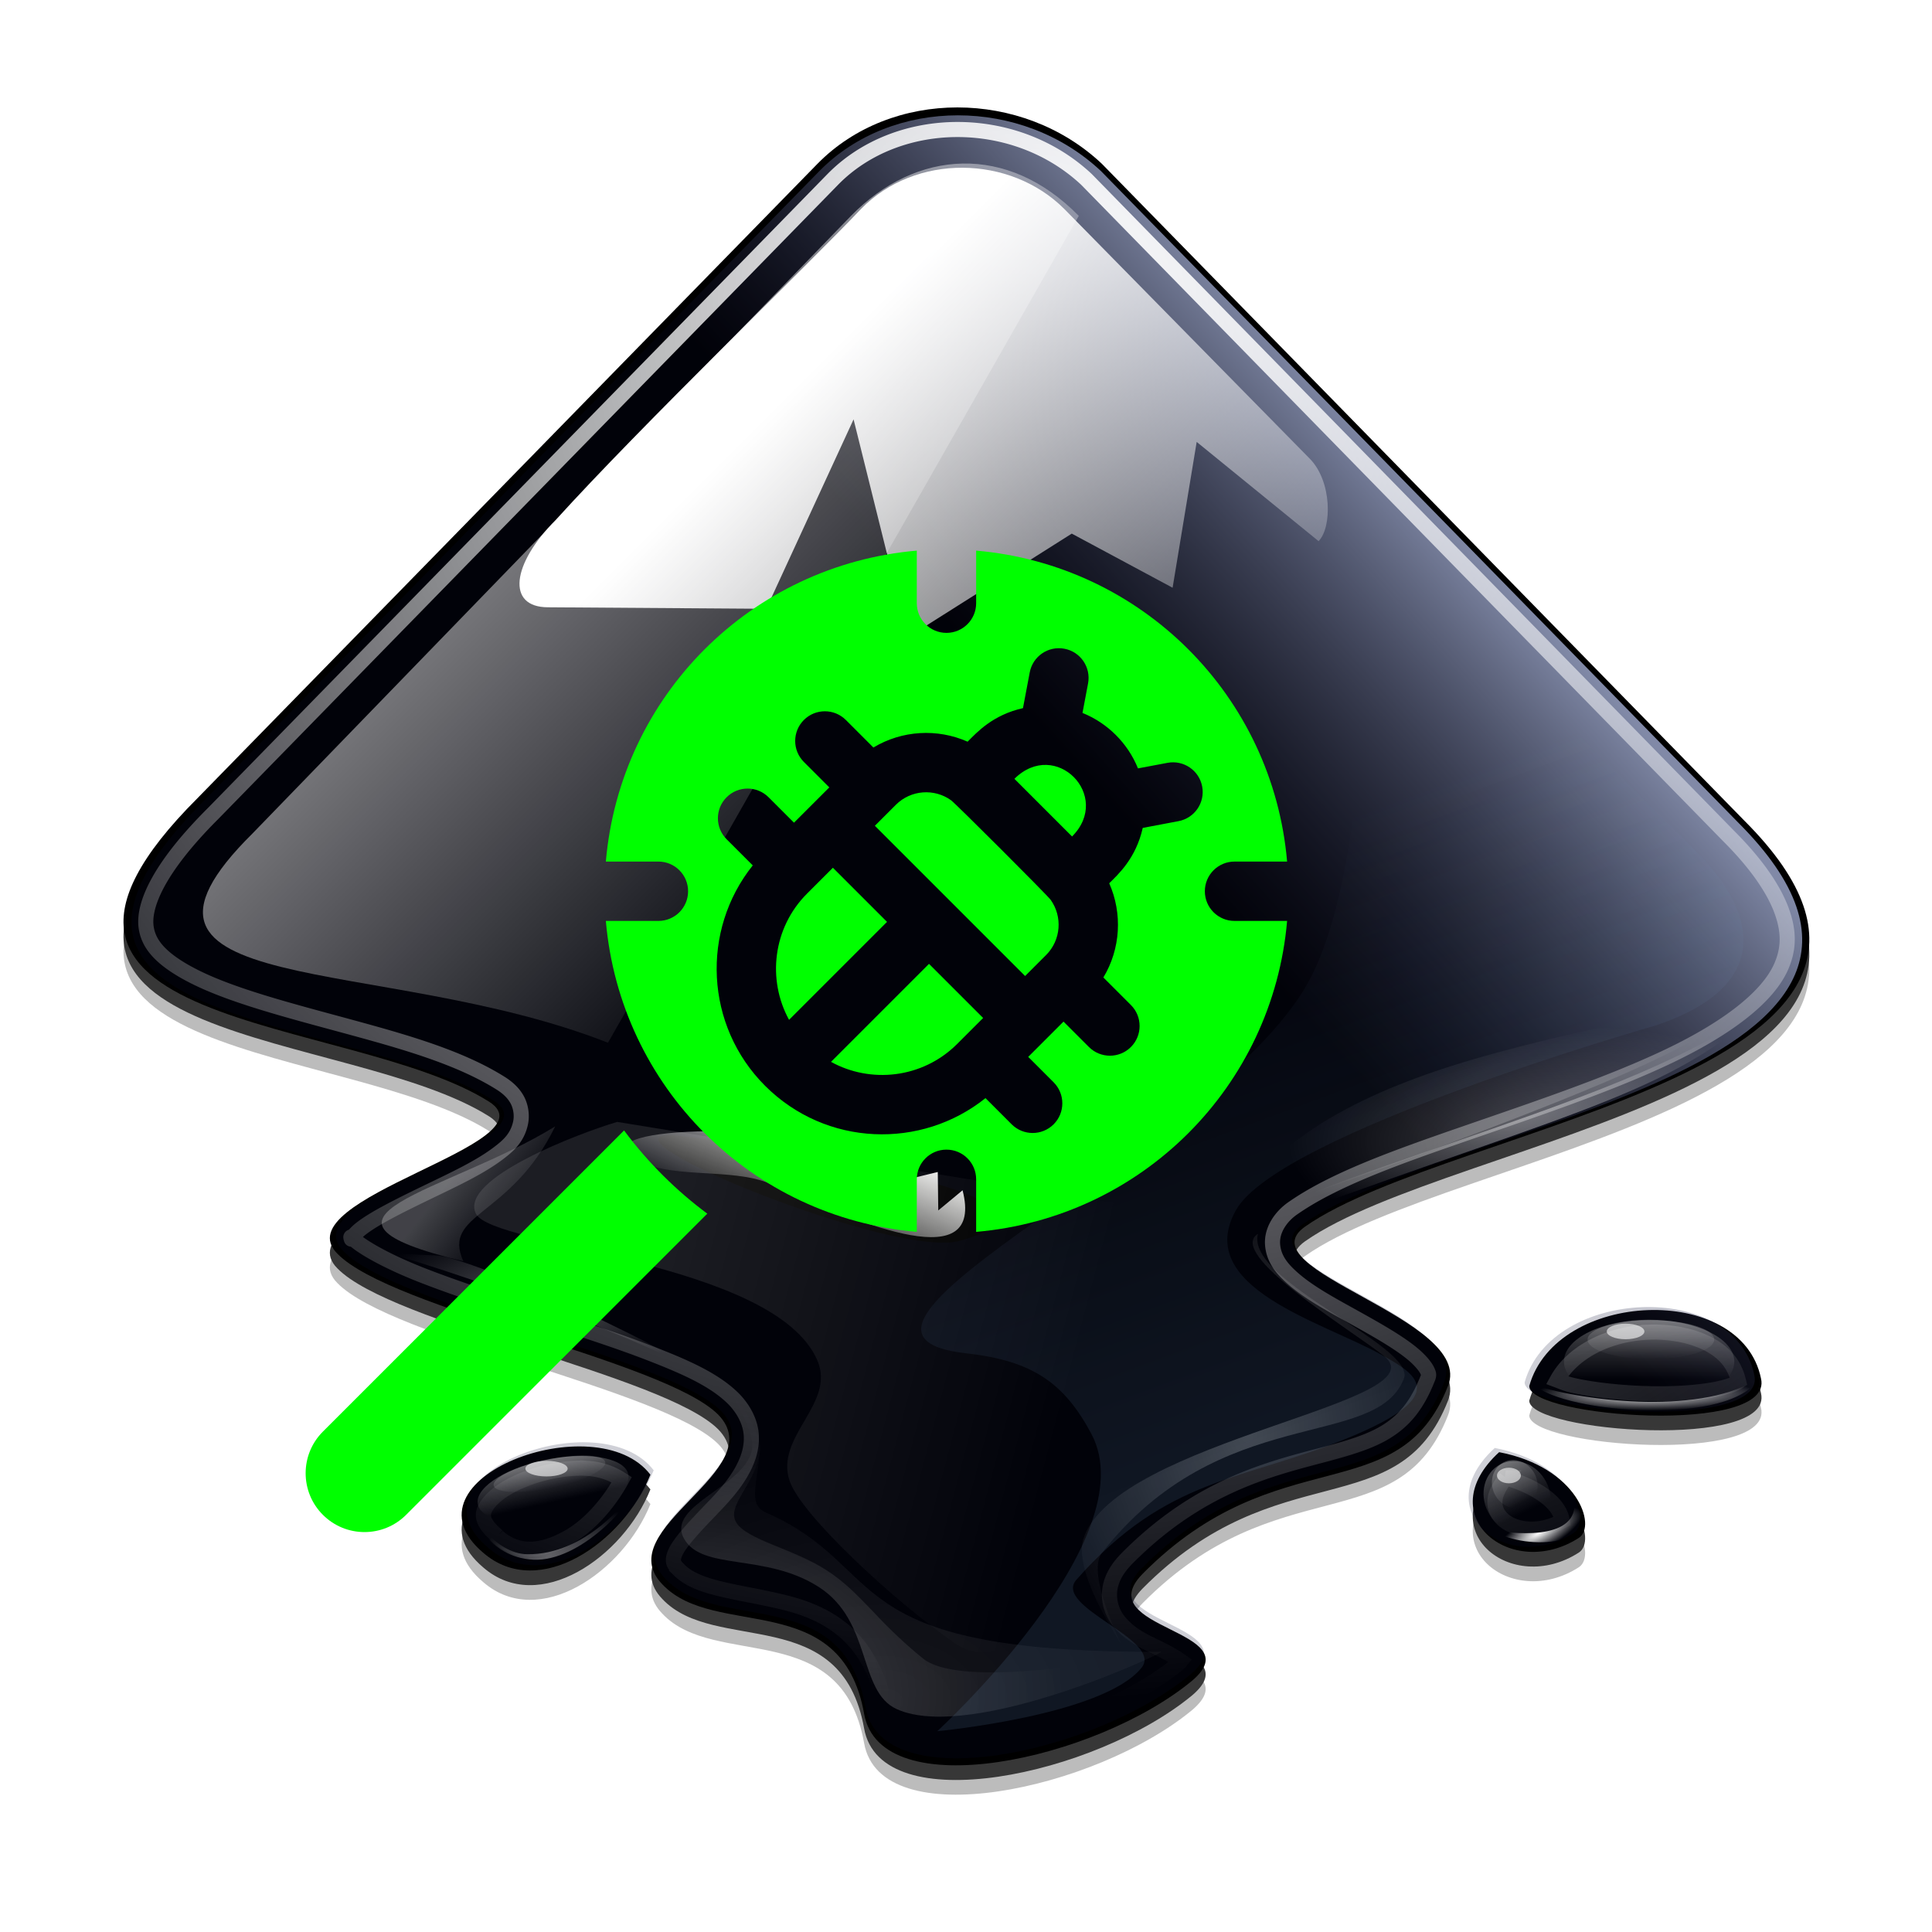 <?xml version="1.0" encoding="UTF-8" standalone="no"?>
<svg
   xmlns:dc="http://purl.org/dc/elements/1.1/"
   xmlns:cc="http://creativecommons.org/ns#"
   xmlns:rdf="http://www.w3.org/1999/02/22-rdf-syntax-ns#"
   xmlns:svg="http://www.w3.org/2000/svg"
   xmlns="http://www.w3.org/2000/svg"
   xmlns:xlink="http://www.w3.org/1999/xlink"
   xmlns:sodipodi="http://sodipodi.sourceforge.net/DTD/sodipodi-0.dtd"
   xmlns:inkscape="http://www.inkscape.org/namespaces/inkscape"
   version="1.0"
   width="128"
   height="128"
   id="svg2"
   sodipodi:version="0.32"
   inkscape:version="1.0 (4035a4fb49, 2020-05-01)"
   sodipodi:docname="inkscape-dbgsym.svg"
   inkscape:output_extension="org.inkscape.output.svg.inkscape"
   inkscape:export-filename="inkscape.png"
   inkscape:export-xdpi="45"
   inkscape:export-ydpi="45">
  <title
     id="title7387">Inkscape Logo</title>
  <sodipodi:namedview
     bordercohor="#666666"
     inkscape:window-height="577"
     inkscape:window-width="1406"
     inkscape:pageshadow="2"
     inkscape:pageopacity="0.0"
     guidetolerance="10.0"
     gridtolerance="10.0"
     objecttolerance="10.0"
     borderopacity="1.0"
     bordercolor="#666666"
     pagecolor="#ffffff"
     id="base"
     inkscape:zoom="1"
     inkscape:cx="-232"
     inkscape:cy="64"
     inkscape:window-x="2214"
     inkscape:window-y="213"
     inkscape:current-layer="svg2"
     showgrid="false"
     inkscape:window-maximized="0"
     inkscape:document-rotation="0" />
  <defs
     id="defs4">
    <linearGradient
       id="WhiteTransparent"
       gradientUnits="userSpaceOnUse">
      <stop
         style="stop-color:white;stop-opacity:1"
         offset="0"
         id="stop7" />
      <stop
         style="stop-color:white;stop-opacity:0"
         offset="1"
         id="stop9" />
    </linearGradient>
    <linearGradient
       id="BlackTransparent"
       gradientUnits="userSpaceOnUse">
      <stop
         style="stop-color:black;stop-opacity:1"
         offset="0"
         id="stop12" />
      <stop
         style="stop-color:black;stop-opacity:0"
         offset="1"
         id="stop14" />
    </linearGradient>
    <linearGradient
       id="liquidShade"
       xlink:href="#BlackTransparent"
       x1="0"
       y1="128"
       x2="0"
       y2="64"
       gradientUnits="userSpaceOnUse" />
    <linearGradient
       id="liquidSpecular"
       xlink:href="#WhiteTransparent"
       x1="0"
       y1="128"
       x2="0"
       y2="76"
       gradientUnits="userSpaceOnUse" />
    <linearGradient
       id="sideSpecular"
       xlink:href="#WhiteTransparent"
       x1="80"
       y1="20"
       x2="60"
       y2="40"
       gradientUnits="userSpaceOnUse" />
    <linearGradient
       id="IcecapTip"
       xlink:href="#WhiteTransparent"
       x1="60"
       y1="20"
       x2="90"
       y2="50"
       gradientUnits="userSpaceOnUse" />
    <linearGradient
       id="shinySpecular"
       xlink:href="#WhiteTransparent"
       x1="33"
       y1="35"
       x2="58"
       y2="60"
       gradientUnits="userSpaceOnUse" />
    <clipPath
       clipPathUnits="userSpaceOnUse"
       id="clipoutline1">
      <path
         id="outline1"
         d="M 54.1,12.5 L 12.9,54.7 C -2.7,70.3 23,69 32.3,74.9 C 36.6,77.7 18.5,81.3 22.2,85 C 25.8,88.7 43.9,92.1 47.5,95.7 C 51.1,99.4 40.2,103.3 43.8,107 C 47.3,110.7 55.7,107.2 57.2,115.6 C 58.3,121.8 72.6,118.7 79,113.4 C 83,110 72.1,110 75.7,106.3 C 84.7,97.2 92.7,102.2 96,93.8 C 97.8,89.3 82.4,86.1 86.5,83.2 C 96.3,76.3 132.3,72.8 115.7,56.2 L 73,12.5 C 67.7,7.5 59,7.5 54.1,12.5 z M 44.2,77.2 C 45.1,77.2 75,81.2 63.5,84.3 C 59.1,85.5 38.9,77.2 44.2,77.2 z M 101.4,93.8 C 101.4,95.9 117.7,97.1 116.8,93.3 C 115.5,86.9 103.2,87.4 101.4,93.8 z M 31.9,104.9 C 35.6,108.1 41.2,104.2 43,99.7 C 39.4,95 26.1,100 31.9,104.9 z M 99.4,98.2 C 94.8,102.4 100.2,106.8 104.7,103.9 C 105.9,103.1 104.6,99.2 99.4,98.2 z " />
    </clipPath>
    <filter
       id="ShadowBlur"
       filterUnits="userSpaceOnUse"
       x="0"
       y="0">
      <feGaussianBlur
         in="SourceAlpha"
         stdDeviation="3"
         result="blur"
         id="feGaussianBlur24" />
    </filter>
    <filter
       color-interpolation-filters="sRGB"
       inkscape:collect="always"
       id="filter6017">
      <feGaussianBlur
         inkscape:collect="always"
         stdDeviation="0.805"
         id="feGaussianBlur6019" />
    </filter>
    <filter
       color-interpolation-filters="sRGB"
       inkscape:collect="always"
       id="filter6031">
      <feGaussianBlur
         inkscape:collect="always"
         stdDeviation="3.49"
         id="feGaussianBlur6033" />
    </filter>
    <linearGradient
       inkscape:collect="always"
       xlink:href="#linearGradient5785"
       id="linearGradient9175"
       gradientUnits="userSpaceOnUse"
       x1="82.119"
       y1="20"
       x2="60"
       y2="40" />
    <linearGradient
       gradientUnits="userSpaceOnUse"
       id="linearGradient5785">
      <stop
         id="stop5787"
         offset="0"
         style="stop-color:#c0cdf9;stop-opacity:1" />
      <stop
         id="stop5789"
         offset="1"
         style="stop-color:#07092d;stop-opacity:0.288" />
    </linearGradient>
    <clipPath
       clipPathUnits="userSpaceOnUse"
       id="clipPath9086">
      <use
         id="use9088"
         xlink:href="#outline1"
         class="low-specularity"
         style="fill:#ffffff;fill-opacity:1"
         x="0"
         y="0"
         width="400"
         height="300"
         transform="translate(1.009546e-6,0)" />
    </clipPath>
    <filter
       color-interpolation-filters="sRGB"
       inkscape:collect="always"
       id="filter8490">
      <feGaussianBlur
         inkscape:collect="always"
         stdDeviation="2.416"
         id="feGaussianBlur8492" />
    </filter>
    <linearGradient
       gradientUnits="userSpaceOnUse"
       y2="60"
       x2="58"
       y1="35"
       x1="33"
       xlink:href="#WhiteTransparent-4"
       id="shinySpecular-4"
       gradientTransform="matrix(1.009,0,0,1.009,-0.389,-0.383)" />
    <linearGradient
       gradientUnits="userSpaceOnUse"
       id="WhiteTransparent-4">
      <stop
         id="stop7606-4"
         offset="0"
         style="stop-color:white;stop-opacity:1" />
      <stop
         id="stop7608-7"
         offset="1"
         style="stop-color:white;stop-opacity:0" />
    </linearGradient>
    <linearGradient
       gradientUnits="userSpaceOnUse"
       y2="50"
       x2="90"
       y1="20"
       x1="60"
       xlink:href="#WhiteTransparent-4"
       id="IcecapTip-6" />
    <radialGradient
       inkscape:collect="always"
       xlink:href="#linearGradient8568"
       id="radialGradient9177"
       gradientUnits="userSpaceOnUse"
       gradientTransform="matrix(1.57,0,0,1.051,-75.5,-22.096)"
       cx="116.31"
       cy="250.897"
       fx="116.31"
       fy="250.897"
       r="30.6" />
    <linearGradient
       inkscape:collect="always"
       id="linearGradient8568">
      <stop
         style="stop-color:#ffffff;stop-opacity:1;"
         offset="0"
         id="stop8570" />
      <stop
         style="stop-color:#ffffff;stop-opacity:0;"
         offset="1"
         id="stop8572" />
    </linearGradient>
    <radialGradient
       inkscape:collect="always"
       xlink:href="#linearGradient8568"
       id="radialGradient8574"
       cx="132.444"
       cy="251.994"
       fx="132.444"
       fy="251.994"
       r="30.6"
       gradientTransform="matrix(2.003,0,0,1.341,-132.875,-95.166)"
       gradientUnits="userSpaceOnUse" />
    <filter
       color-interpolation-filters="sRGB"
       inkscape:collect="always"
       id="filter8732"
       x="-0.078"
       width="1.156"
       y="-0.114"
       height="1.228">
      <feGaussianBlur
         inkscape:collect="always"
         stdDeviation="1.958"
         id="feGaussianBlur8734" />
    </filter>
    <radialGradient
       inkscape:collect="always"
       xlink:href="#linearGradient8738"
       id="radialGradient8744"
       cx="210.25"
       cy="168.5"
       fx="210.25"
       fy="168.5"
       r="34.25"
       gradientTransform="matrix(1,0,0,0.423,0,97.164)"
       gradientUnits="userSpaceOnUse" />
    <linearGradient
       inkscape:collect="always"
       id="linearGradient8738">
      <stop
         style="stop-color:#ffffff;stop-opacity:1;"
         offset="0"
         id="stop8740" />
      <stop
         style="stop-color:#ffffff;stop-opacity:0;"
         offset="1"
         id="stop8742" />
    </linearGradient>
    <radialGradient
       inkscape:collect="always"
       xlink:href="#linearGradient8738"
       id="radialGradient8768"
       gradientUnits="userSpaceOnUse"
       gradientTransform="matrix(1,0,0,0.423,0,97.164)"
       cx="217.5"
       cy="182.082"
       fx="217.5"
       fy="182.082"
       r="34.25" />
    <filter
       color-interpolation-filters="sRGB"
       inkscape:collect="always"
       id="filter8764"
       x="-0.074"
       width="1.149"
       y="-0.175"
       height="1.351">
      <feGaussianBlur
         inkscape:collect="always"
         stdDeviation="2.12"
         id="feGaussianBlur8766" />
    </filter>
    <linearGradient
       inkscape:collect="always"
       xlink:href="#linearGradient8866"
       id="linearGradient8912"
       x1="231.625"
       y1="195.188"
       x2="231.75"
       y2="201.5"
       gradientUnits="userSpaceOnUse" />
    <linearGradient
       inkscape:collect="always"
       id="linearGradient8866">
      <stop
         style="stop-color:#ffffff;stop-opacity:1;"
         offset="0"
         id="stop8868" />
      <stop
         style="stop-color:#ffffff;stop-opacity:0;"
         offset="1"
         id="stop8870" />
    </linearGradient>
    <linearGradient
       inkscape:collect="always"
       xlink:href="#linearGradient8866"
       id="linearGradient8910"
       x1="231.376"
       y1="195.621"
       x2="231.376"
       y2="200.071"
       gradientUnits="userSpaceOnUse" />
    <filter
       color-interpolation-filters="sRGB"
       inkscape:collect="always"
       id="filter8906"
       x="-0.085"
       width="1.171"
       y="-0.278"
       height="1.556">
      <feGaussianBlur
         inkscape:collect="always"
         stdDeviation="0.565"
         id="feGaussianBlur8908" />
    </filter>
    <radialGradient
       inkscape:collect="always"
       xlink:href="#linearGradient8916"
       id="radialGradient8922"
       cx="228.219"
       cy="204.832"
       fx="228.219"
       fy="204.832"
       r="14.094"
       gradientTransform="matrix(1,0,0,0.148,0,174.569)"
       gradientUnits="userSpaceOnUse" />
    <linearGradient
       inkscape:collect="always"
       id="linearGradient8916">
      <stop
         style="stop-color:#ffffff;stop-opacity:1;"
         offset="0"
         id="stop8918" />
      <stop
         style="stop-color:#ffffff;stop-opacity:0;"
         offset="1"
         id="stop8920" />
    </linearGradient>
    <filter
       color-interpolation-filters="sRGB"
       inkscape:collect="always"
       id="filter8980"
       x="-0.07"
       width="1.14"
       y="-0.473"
       height="1.946">
      <feGaussianBlur
         inkscape:collect="always"
         stdDeviation="0.821"
         id="feGaussianBlur8982" />
    </filter>
    <linearGradient
       inkscape:collect="always"
       xlink:href="#linearGradient8866"
       id="linearGradient8990"
       gradientUnits="userSpaceOnUse"
       x1="231.625"
       y1="195.188"
       x2="231.75"
       y2="201.5" />
    <linearGradient
       inkscape:collect="always"
       xlink:href="#linearGradient8866"
       id="linearGradient8992"
       gradientUnits="userSpaceOnUse"
       x1="231.376"
       y1="195.621"
       x2="231.376"
       y2="200.071" />
    <radialGradient
       inkscape:collect="always"
       xlink:href="#linearGradient8916"
       id="radialGradient8994"
       gradientUnits="userSpaceOnUse"
       gradientTransform="matrix(1,0,0,0.148,0,174.569)"
       cx="228.219"
       cy="204.832"
       fx="228.219"
       fy="204.832"
       r="14.094" />
    <radialGradient
       inkscape:collect="always"
       xlink:href="#linearGradient8998"
       id="radialGradient9004"
       cx="89.875"
       cy="187.869"
       fx="89.875"
       fy="187.869"
       r="22.75"
       gradientTransform="matrix(1,0,0,0.407,0,115.76)"
       gradientUnits="userSpaceOnUse" />
    <linearGradient
       inkscape:collect="always"
       id="linearGradient8998">
      <stop
         style="stop-color:#ffffff;stop-opacity:0.33"
         offset="0"
         id="stop9000" />
      <stop
         style="stop-color:#ffffff;stop-opacity:0;"
         offset="1"
         id="stop9002" />
    </linearGradient>
    <linearGradient
       inkscape:collect="always"
       xlink:href="#linearGradient8866"
       id="linearGradient9023"
       gradientUnits="userSpaceOnUse"
       x1="231.625"
       y1="195.188"
       x2="231.75"
       y2="201.5" />
    <linearGradient
       inkscape:collect="always"
       xlink:href="#linearGradient8866"
       id="linearGradient9025"
       gradientUnits="userSpaceOnUse"
       x1="231.376"
       y1="195.621"
       x2="231.376"
       y2="200.071" />
    <radialGradient
       inkscape:collect="always"
       xlink:href="#linearGradient9040"
       id="radialGradient9046"
       cx="90.281"
       cy="230.836"
       fx="90.281"
       fy="230.836"
       r="10.469"
       gradientTransform="matrix(1.185,-0.328,0.123,0.443,-45.068,152.922)"
       gradientUnits="userSpaceOnUse" />
    <linearGradient
       inkscape:collect="always"
       id="linearGradient9040">
      <stop
         style="stop-color:#ffffff;stop-opacity:1;"
         offset="0"
         id="stop9042" />
      <stop
         style="stop-color:#ffffff;stop-opacity:0;"
         offset="1"
         id="stop9044" />
    </linearGradient>
    <filter
       color-interpolation-filters="sRGB"
       inkscape:collect="always"
       id="filter9068"
       x="-0.076"
       width="1.152"
       y="-0.166"
       height="1.331">
      <feGaussianBlur
         inkscape:collect="always"
         stdDeviation="0.665"
         id="feGaussianBlur9070" />
    </filter>
    <radialGradient
       inkscape:collect="always"
       xlink:href="#linearGradient9286"
       id="radialGradient11553"
       gradientUnits="userSpaceOnUse"
       gradientTransform="matrix(1.722,0,0,1.695,-49.395,-14.078)"
       cx="68.4"
       cy="21.226"
       fx="68.4"
       fy="21.226"
       r="54.783" />
    <linearGradient
       inkscape:collect="always"
       id="linearGradient9286">
      <stop
         style="stop-color:#ffffff;stop-opacity:1;"
         offset="0"
         id="stop9288" />
      <stop
         style="stop-color:#ffffff;stop-opacity:0;"
         offset="1"
         id="stop9290" />
    </linearGradient>
    <filter
       color-interpolation-filters="sRGB"
       inkscape:collect="always"
       id="filter9298">
      <feGaussianBlur
         inkscape:collect="always"
         stdDeviation="0.326"
         id="feGaussianBlur9300" />
    </filter>
    <linearGradient
       inkscape:collect="always"
       xlink:href="#linearGradient5899-3"
       id="linearGradient5905"
       x1="95.5"
       y1="208.164"
       x2="153.5"
       y2="223.5"
       gradientUnits="userSpaceOnUse" />
    <linearGradient
       inkscape:collect="always"
       id="linearGradient5899-3">
      <stop
         style="stop-color:#ffffff;stop-opacity:1;"
         offset="0"
         id="stop5901-1" />
      <stop
         style="stop-color:#ffffff;stop-opacity:0;"
         offset="1"
         id="stop5903-7" />
    </linearGradient>
    <filter
       color-interpolation-filters="sRGB"
       inkscape:collect="always"
       id="filter5983-5"
       x="-0.083"
       width="1.165"
       y="-0.122"
       height="1.245">
      <feGaussianBlur
         inkscape:collect="always"
         stdDeviation="3.687"
         id="feGaussianBlur5985-9" />
    </filter>
    <linearGradient
       inkscape:collect="always"
       xlink:href="#linearGradient5793-6"
       id="linearGradient5801"
       x1="57.225"
       y1="76.246"
       x2="53.632"
       y2="84.48"
       gradientUnits="userSpaceOnUse"
       gradientTransform="matrix(0.885,0,0,0.885,5.177,9.229)" />
    <linearGradient
       inkscape:collect="always"
       id="linearGradient5793-6">
      <stop
         style="stop-color:#eeeeec;stop-opacity:1;"
         offset="0"
         id="stop5795-2" />
      <stop
         style="stop-color:#eeeeec;stop-opacity:0;"
         offset="1"
         id="stop5797-1" />
    </linearGradient>
    <radialGradient
       inkscape:collect="always"
       xlink:href="#linearGradient5805"
       id="radialGradient5811"
       cx="181.227"
       cy="214.551"
       fx="181.227"
       fy="214.551"
       r="22.466"
       gradientTransform="matrix(1.352,0,0,1.718,-63.706,-153.956)"
       gradientUnits="userSpaceOnUse" />
    <linearGradient
       inkscape:collect="always"
       id="linearGradient5805">
      <stop
         style="stop-color:#ffffff;stop-opacity:1;"
         offset="0"
         id="stop5807" />
      <stop
         style="stop-color:#ffffff;stop-opacity:0;"
         offset="1"
         id="stop5809" />
    </linearGradient>
    <filter
       color-interpolation-filters="sRGB"
       inkscape:collect="always"
       id="filter5845">
      <feGaussianBlur
         inkscape:collect="always"
         stdDeviation="1.241"
         id="feGaussianBlur5847" />
    </filter>
    <linearGradient
       inkscape:collect="always"
       xlink:href="#WhiteTransparent-4"
       id="linearGradient5822"
       gradientUnits="userSpaceOnUse"
       gradientTransform="matrix(0.493,0,0,0.493,-6,-9.723)"
       x1="73.712"
       y1="180.476"
       x2="82.754"
       y2="187.66" />
    <linearGradient
       inkscape:collect="always"
       id="linearGradient10981-3">
      <stop
         style="stop-color:#729fcf;stop-opacity:1;"
         offset="0"
         id="stop10983-2" />
      <stop
         style="stop-color:#729fcf;stop-opacity:0;"
         offset="1"
         id="stop10985-3" />
    </linearGradient>
    <filter
       color-interpolation-filters="sRGB"
       inkscape:collect="always"
       id="filter10997-7">
      <feGaussianBlur
         inkscape:collect="always"
         stdDeviation="2.77"
         id="feGaussianBlur10999-0" />
    </filter>
    <linearGradient
       y2="144.5"
       x2="153.701"
       y1="217.5"
       x1="180.813"
       gradientTransform="translate(-130.166,-83.353)"
       gradientUnits="userSpaceOnUse"
       id="linearGradient1030"
       xlink:href="#linearGradient10981-3"
       inkscape:collect="always" />
    <filter
       height="1.5"
       y="-0.25"
       id="filter316"
       style="color-interpolation-filters:sRGB;"
       inkscape:menu-tooltip="Darkens the edge with an inner blur and adds a flexible glow"
       inkscape:menu="Shadows and Glows"
       inkscape:label="Dark and Glow">
      <feMorphology
         id="feMorphology304"
         radius="3.6"
         operator="dilate"
         in="SourceAlpha"
         result="result1" />
      <feGaussianBlur
         id="feGaussianBlur306"
         result="result0"
         in="result1"
         stdDeviation="3.6" />
      <feDiffuseLighting
         id="feDiffuseLighting310"
         surfaceScale="-5">
        <feDistantLight
           id="feDistantLight308"
           azimuth="225"
           elevation="45" />
      </feDiffuseLighting>
      <feComposite
         id="feComposite312"
         result="result91"
         operator="in"
         in2="result0" />
      <feComposite
         result="fbSourceGraphic"
         id="feComposite314"
         in2="result91"
         in="SourceGraphic" />
      <feColorMatrix
         id="feColorMatrix318"
         values="0 0 0 -1 0 0 0 0 -1 0 0 0 0 -1 0 0 0 0 1 0"
         in="fbSourceGraphic"
         result="fbSourceGraphicAlpha" />
      <feColorMatrix
         in="fbSourceGraphic"
         values="0"
         type="hueRotate"
         id="feColorMatrix320" />
      <feColorMatrix
         values="1"
         type="saturate"
         id="feColorMatrix322" />
      <feColorMatrix
         result="fbSourceGraphic"
         values="2 -1 0 0 0 0 2 -1 0 0 -1 0 2 0 0 0 0 0 1 0 "
         type="matrix"
         id="feColorMatrix324" />
      <feColorMatrix
         id="feColorMatrix326"
         values="0 0 0 -1 0 0 0 0 -1 0 0 0 0 -1 0 0 0 0 1 0"
         in="fbSourceGraphic"
         result="fbSourceGraphicAlpha" />
      <feOffset
         in="fbSourceGraphic"
         dx="3"
         dy="3"
         id="feOffset328" />
      <feGaussianBlur
         result="blur"
         stdDeviation="3"
         id="feGaussianBlur330" />
      <feFlood
         result="flood"
         flood-opacity="1"
         flood-color="rgb(0,0,0)"
         id="feFlood332" />
      <feComposite
         result="composite"
         operator="in"
         in="flood"
         id="feComposite334"
         in2="fbSourceGraphic" />
      <feBlend
         result="fbSourceGraphic"
         mode="normal"
         in="blur"
         id="feBlend336"
         in2="composite" />
      <feColorMatrix
         id="feColorMatrix338"
         values="0 0 0 -1 0 0 0 0 -1 0 0 0 0 -1 0 0 0 0 1 0"
         in="fbSourceGraphic"
         result="fbSourceGraphicAlpha" />
      <feGaussianBlur
         in="fbSourceGraphic"
         result="result6"
         stdDeviation="5"
         id="feGaussianBlur340" />
      <feComposite
         operator="atop"
         in="fbSourceGraphic"
         result="result8"
         id="feComposite342"
         in2="result6" />
      <feComposite
         in="result8"
         operator="over"
         result="result9"
         id="feComposite344"
         in2="fbSourceGraphicAlpha" />
      <feColorMatrix
         result="result10"
         values="1 0 0 0 0 0 1 0 0 0 0 0 1 0 0 0 0 0 1 0 "
         id="feColorMatrix346" />
      <feBlend
         mode="normal"
         in="result10"
         id="feBlend348"
         in2="result6" />
    </filter>
  </defs>
  <style
     type="text/css"
     id="style26">
	.specularity {opacity:0.5;}
	.low-specularity {opacity:0.25;}
	.full-specularity {opacity:1;}
	.black {fill:#000000;}
	.white {fill:#ffffff;}
	.outline-big {stroke-width:16;stroke:none;opacity:0.1;fill:none;}
	.outline-small {stroke-width:8;stroke:none;opacity:0.2;fill:none;}
	.stroke-highlight {fill:none;stroke:none;opacity:0.2;}
       	.base-shadow 	{fill:black;opacity:75;}
	</style>
  <!-- Copyright License -->
  <g
     style="display:inline;enable-background:new"
     transform="matrix(0.997,0,0,0.996,0.221,-1.598)"
     id="g9139">
    <g
       style="opacity:0.783"
       transform="translate(3.68968e-7,0.488)"
       id="g6035">
      <path
         inkscape:connector-curvature="0"
         sodipodi:nodetypes="ccccccccccccccccccccccc"
         style="fill:#000000;fill-opacity:1;filter:url(#filter6017)"
         d="m 54.1,12.988 -41.2,42.2 c -15.6,15.6 10.1,14.3 19.4,20.2 4.3,2.8 -13.8,6.4 -10.1,10.1 3.6,3.7 21.7,7.1 25.3,10.7 3.6,3.7 -7.3,7.6 -3.7,11.3 3.5,3.7 11.9,0.2 13.4,8.6 1.1,6.2 15.4,3.1 21.8,-2.2 4,-3.4 -6.9,-3.4 -3.3,-7.1 9,-9.1 17,-4.1 20.3,-12.5 1.8,-4.5 -13.6,-7.7 -9.5,-10.6 9.8,-6.9 45.8,-10.4 29.2,-27 l -42.7,-43.7 c -5.3,-5 -14,-5 -18.9,0 z m 47.3,81.3 c 0,2.1 16.3,3.3 15.4,-0.5 -1.3,-6.4 -13.6,-5.9 -15.4,0.5 z M 31.9,105.388 c 3.7,3.2 9.3,-0.7 11.1,-5.2 -3.6,-4.7 -16.9,0.3 -11.1,5.2 z m 67.5,-6.7 c -4.6,4.2 0.8,8.6 5.3,5.7 1.2,-0.8 -0.1,-4.7 -5.3,-5.7 z"
         id="path5987" />
      <path
         inkscape:connector-curvature="0"
         id="path6021"
         d="m 54.1,13.965 -41.2,42.2 c -15.6,15.6 10.1,14.3 19.4,20.2 4.3,2.8 -13.8,6.4 -10.1,10.1 3.6,3.7 21.7,7.1 25.3,10.7 3.6,3.7 -7.3,7.6 -3.7,11.3 3.5,3.7 11.9,0.2 13.4,8.6 1.1,6.2 15.4,3.1 21.8,-2.2 4,-3.4 -6.9,-3.4 -3.3,-7.1 9,-9.1 17,-4.1 20.3,-12.5 1.8,-4.5 -13.6,-7.7 -9.5,-10.6 9.8,-6.9 45.8,-10.4 29.2,-27 l -42.7,-43.7 c -5.3,-5 -14,-5 -18.9,0 z m 47.3,81.3 c 0,2.1 16.3,3.3 15.4,-0.5 -1.3,-6.4 -13.6,-5.9 -15.4,0.5 z M 31.9,106.365 c 3.7,3.2 9.3,-0.7 11.1,-5.2 -3.6,-4.7 -16.9,0.3 -11.1,5.2 z m 67.5,-6.7 c -4.6,4.2 0.8,8.6 5.3,5.7 1.2,-0.8 -0.1,-4.7 -5.3,-5.7 z"
         style="opacity:0.576;fill:#000000;fill-opacity:1;filter:url(#filter6031)"
         sodipodi:nodetypes="ccccccccccccccccccccccc" />
    </g>
    <path
       inkscape:connector-curvature="0"
       sodipodi:nodetypes="ccccccccccccccccccccccc"
       style="fill:#000000;fill-opacity:1"
       d="M 54.1,12.5 12.9,54.7 C -2.7,70.3 23,69 32.3,74.9 36.6,77.7 18.5,81.3 22.2,85 c 3.6,3.7 21.7,7.1 25.3,10.7 3.6,3.7 -7.3,7.6 -3.7,11.3 3.5,3.7 11.9,0.2 13.4,8.6 1.1,6.2 15.4,3.1 21.8,-2.2 4,-3.4 -6.9,-3.4 -3.3,-7.1 9,-9.1 17,-4.1 20.3,-12.5 1.8,-4.5 -13.6,-7.7 -9.5,-10.6 9.8,-6.9 45.8,-10.4 29.2,-27 L 73,12.5 c -5.3,-5 -14,-5 -18.9,0 z m 47.3,81.3 c 0,2.1 16.3,3.3 15.4,-0.5 -1.3,-6.4 -13.6,-5.9 -15.4,0.5 z m -69.5,11.1 c 3.7,3.2 9.3,-0.7 11.1,-5.2 -3.6,-4.7 -16.9,0.3 -11.1,5.2 z m 67.5,-6.7 c -4.6,4.2 0.8,8.6 5.3,5.7 1.2,-0.8 -0.1,-4.7 -5.3,-5.7 z"
       id="use7631" />
    <path
       inkscape:connector-curvature="0"
       sodipodi:nodetypes="ccccccccccccccccccccccc"
       style="fill:none"
       d="M 54.1,12.5 12.9,54.7 C -2.7,70.3 23,69 32.3,74.9 36.6,77.7 18.5,81.3 22.2,85 c 3.6,3.7 21.7,7.1 25.3,10.7 3.6,3.7 -7.3,7.6 -3.7,11.3 3.5,3.7 11.9,0.2 13.4,8.6 1.1,6.2 15.4,3.1 21.8,-2.2 4,-3.4 -6.9,-3.4 -3.3,-7.1 9,-9.1 17,-4.1 20.3,-12.5 1.8,-4.5 -13.6,-7.7 -9.5,-10.6 9.8,-6.9 45.8,-10.4 29.2,-27 L 73,12.5 c -5.3,-5 -14,-5 -18.9,0 z m 47.3,81.3 c 0,2.1 16.3,3.3 15.4,-0.5 -1.3,-6.4 -13.6,-5.9 -15.4,0.5 z m -69.5,11.1 c 3.7,3.2 9.3,-0.7 11.1,-5.2 -3.6,-4.7 -16.9,0.3 -11.1,5.2 z m 67.5,-6.7 c -4.6,4.2 0.8,8.6 5.3,5.7 1.2,-0.8 -0.1,-4.7 -5.3,-5.7 z"
       id="use7639" />
    <use
       inkscape:label="blue_cast"
       id="use7641"
       xlink:href="#outline1"
       class="low-specularity"
       style="opacity:0.67;fill:url(#linearGradient9175);filter:url(#filter8490)"
       x="0"
       y="0"
       width="400"
       height="300"
       transform="matrix(0.991,0,0,0.991,0.605,0.604)"
       clip-path="url(#clipPath9086)" />
    <path
       inkscape:connector-curvature="0"
       id="path7643"
       d="m 16.565,57.039 c -11.202,11.101 8.477,7.973 23.615,13.927 l 31.285,-55.001 c -4.743,-4.844 -10.798,-4.44 -15.138,0 L 16.565,57.039 z"
       style="opacity:0.505;fill:url(#shinySpecular-4);stroke:none"
       class="specularity" />
    <path
       inkscape:connector-curvature="0"
       d="m 70.5,15.5 16.3,16.6 c 1.5,1.5 1.5,4.6 0.6,5.5 L 79.3,31 77.7,40.7 71,37.1 60.1,44 56.5,29.5 50.7,42.1 36.2,42 c -2.8,0 -2.4,-2.9 0.5,-5.8 5.7,-6.3 16.8,-17 20.3,-20.7 3.6,-3.7 9.9,-3.6 13.5,0 z"
       style="fill:url(#IcecapTip-6)"
       class="full-specularity"
       id="icecap-7" />
    <path
       inkscape:connector-curvature="0"
       style="opacity:0.217;fill:url(#radialGradient9177);fill-opacity:1;fill-rule:evenodd;stroke:none"
       d="m 113,203.5 c 0,0 3.341,5.101 3,7.5 -0.668,4.709 -10.809,7.058 -8.562,11.25 2.22,4.141 10.221,1.794 16.938,6.125 6.688,4.312 4.889,13.101 9.75,15.312 9.479,4.312 34.375,-7.438 33.125,-7.188 -1.25,0.25 -24.57,5.095 -29.82,0.845 -5.986,-4.846 -7.702,-8.23 -12.117,-11.095 -4.138,-2.685 -9.95,-3.78 -11.303,-5.979 -1.353,-2.198 2.709,-5.035 2.99,-9.271 0.169,-2.544 -4,-7.5 -4,-7.5 z"
       id="path8566"
       transform="matrix(0.53,0,0,0.53,-11.722,-13.864)"
       sodipodi:nodetypes="csszsszszsc" />
    <path
       inkscape:connector-curvature="0"
       sodipodi:nodetypes="csszscssc"
       transform="matrix(0.53,0,0,0.53,-11.722,-13.864)"
       id="path8718"
       d="m 113,203.5 c 0,0 3.341,5.101 3,7.5 -0.668,4.709 -10.809,7.058 -8.562,11.25 2.22,4.141 10.221,1.794 16.938,6.125 6.688,4.312 4.889,13.101 9.75,15.312 9.479,4.312 34.375,-7.438 33.125,-7.188 -41.34,0.157 -33.625,-10.495 -49.562,-17.5 -2.303,-1.012 -0.968,-3.763 -0.688,-8 0.169,-2.544 -4,-7.5 -4,-7.5 z"
       style="opacity:0.276;fill:url(#radialGradient8574);fill-opacity:1;fill-rule:evenodd;stroke:none;filter:url(#filter8732)" />
    <path
       inkscape:connector-curvature="0"
       style="opacity:0.453;fill:url(#radialGradient8744);fill-opacity:1;fill-rule:evenodd;stroke:none"
       d="m 183.25,181.75 c 37.104,-13.655 49.024,-15.531 61.25,-27.75 -14.161,11.954 -44.099,18.366 -68.5,29 l 7.25,-1.25 z"
       id="path8736"
       transform="matrix(0.53,0,0,0.53,-11.722,-13.864)"
       sodipodi:nodetypes="cccc" />
    <path
       inkscape:connector-curvature="0"
       sodipodi:nodetypes="cccc"
       transform="matrix(0.53,0,0,0.53,-11.722,-14.791)"
       id="path8746"
       d="m 183.25,181.75 c 61.104,-21.655 50.774,-21.531 61.25,-27.75 -19.428,7.437 -55.734,8.23 -68.5,29 l 7.25,-1.25 z"
       style="opacity:0.512;fill:url(#radialGradient8768);fill-opacity:1;fill-rule:evenodd;stroke:none;filter:url(#filter8764)" />
    <path
       sodipodi:type="arc"
       style="opacity:0.286;fill:url(#linearGradient8912);fill-opacity:1;fill-rule:nonzero;stroke:none;stroke-width:1;marker:none;visibility:visible;display:inline;overflow:visible;enable-background:accumulate"
       id="path8864"
       sodipodi:cx="229.9375"
       sodipodi:cy="199.0625"
       sodipodi:rx="7.9375"
       sodipodi:ry="2.4375"
       d="m 237.875,199.062 c 0,1.346 -3.554,2.438 -7.938,2.438 -4.384,0 -7.938,-1.091 -7.938,-2.438 0,-1.346 3.554,-2.438 7.938,-2.438 4.384,0 7.938,1.091 7.938,2.438 z"
       transform="matrix(0.53,0,0,0.53,-12.384,-14.791)" />
    <path
       transform="matrix(0.713,0,0,1.141,-54.578,-134.955)"
       d="m 237.875,199.062 c 0,1.346 -3.554,2.438 -7.938,2.438 -4.384,0 -7.938,-1.091 -7.938,-2.438 0,-1.346 3.554,-2.438 7.938,-2.438 4.384,0 7.938,1.091 7.938,2.438 z"
       sodipodi:ry="2.4375"
       sodipodi:rx="7.9375"
       sodipodi:cy="199.0625"
       sodipodi:cx="229.9375"
       id="path8874"
       style="opacity:0.621;fill:url(#linearGradient8910);fill-opacity:1;fill-rule:nonzero;stroke:none;stroke-width:1;marker:none;visibility:visible;display:inline;overflow:visible;filter:url(#filter8906);enable-background:accumulate"
       sodipodi:type="arc" />
    <path
       inkscape:connector-curvature="0"
       style="fill:url(#radialGradient8922);fill-opacity:1;fill-rule:evenodd;stroke:none;filter:url(#filter8980)"
       d="m 214.125,203.75 c 3.769,3.484 24.756,5.272 28.188,-1 -6.737,4.784 -21.717,3.103 -28.188,1 z"
       id="path8914"
       transform="matrix(0.53,0,0,0.53,-11.722,-14.239)"
       sodipodi:nodetypes="ccc" />
    <path
       transform="matrix(0.204,-0.104,0.24,0.472,5.755,30.287)"
       d="m 236.446,199.062 c 0,1.702 -2.914,3.082 -6.508,3.082 -3.595,0 -6.508,-1.38 -6.508,-3.082 0,-1.702 2.914,-3.082 6.508,-3.082 3.595,0 6.508,1.38 6.508,3.082 z"
       sodipodi:ry="3.082082"
       sodipodi:rx="6.508443"
       sodipodi:cy="199.0625"
       sodipodi:cx="229.9375"
       id="path8984"
       style="opacity:0.286;fill:url(#linearGradient8990);fill-opacity:1;fill-rule:nonzero;stroke:none;stroke-width:1;marker:none;visibility:visible;display:inline;overflow:visible;enable-background:accumulate"
       sodipodi:type="arc" />
    <path
       sodipodi:type="arc"
       style="opacity:0.621;fill:url(#linearGradient8992);fill-opacity:1;fill-rule:nonzero;stroke:none;stroke-width:1;marker:none;visibility:visible;display:inline;overflow:visible;filter:url(#filter8906);enable-background:accumulate"
       id="path8986"
       sodipodi:cx="229.9375"
       sodipodi:cy="199.0625"
       sodipodi:rx="7.055552"
       sodipodi:ry="2.140048"
       d="m 236.993,199.062 c 0,1.182 -3.159,2.14 -7.056,2.14 -3.897,0 -7.056,-0.958 -7.056,-2.14 0,-1.182 3.159,-2.14 7.056,-2.14 3.897,0 7.056,0.958 7.056,2.14 z"
       transform="matrix(0.275,-0.139,0.516,1.017,-65.353,-69.301)" />
    <path
       inkscape:connector-curvature="0"
       sodipodi:nodetypes="ccc"
       transform="matrix(0.204,-0.104,0.24,0.472,6.26,30.65)"
       id="path8988"
       d="m 217.058,201.94 c 3.769,3.484 26.971,8.911 25.255,0.81 -3.317,5.323 -18.784,1.293 -25.255,-0.81 z"
       style="fill:url(#radialGradient8994);fill-opacity:1;fill-rule:evenodd;stroke:none;filter:url(#filter8980)" />
    <path
       inkscape:connector-curvature="0"
       style="fill:url(#radialGradient9004);fill-opacity:1;fill-rule:evenodd;stroke:none"
       d="m 68.25,186 c 0,-0.621 38.846,11.838 45.5,18.5 -5.471,-5.338 -33.16,-17.616 -37.375,-17.75 -4.215,-0.134 -7.625,-0.5 -8.125,-0.75 z"
       id="path8996"
       transform="matrix(0.53,0,0,0.53,-11.722,-13.864)"
       sodipodi:nodetypes="cczc" />
    <g
       id="g9018"
       transform="matrix(0.879,-0.193,0.234,0.696,-20.21,36.726)">
      <path
         sodipodi:type="arc"
         style="opacity:0.286;fill:url(#linearGradient9023);fill-opacity:1;fill-rule:nonzero;stroke:none;stroke-width:1;marker:none;visibility:visible;display:inline;overflow:visible;enable-background:accumulate"
         id="path9006"
         sodipodi:cx="229.9375"
         sodipodi:cy="199.0625"
         sodipodi:rx="7.9375"
         sodipodi:ry="2.4375"
         d="m 237.875,199.062 c 0,1.346 -3.554,2.438 -7.938,2.438 -4.384,0 -7.938,-1.091 -7.938,-2.438 0,-1.346 3.554,-2.438 7.938,-2.438 4.384,0 7.938,1.091 7.938,2.438 z"
         transform="matrix(0.53,0,0,0.53,-84.416,-4.728)" />
      <path
         transform="matrix(0.713,0,0,1.141,-126.61,-124.892)"
         d="m 237.875,199.062 c 0,1.346 -3.554,2.438 -7.938,2.438 -4.384,0 -7.938,-1.091 -7.938,-2.438 0,-1.346 3.554,-2.438 7.938,-2.438 4.384,0 7.938,1.091 7.938,2.438 z"
         sodipodi:ry="2.4375"
         sodipodi:rx="7.9375"
         sodipodi:cy="199.0625"
         sodipodi:cx="229.9375"
         id="path9008"
         style="opacity:0.621;fill:url(#linearGradient9025);fill-opacity:1;fill-rule:nonzero;stroke:none;stroke-width:1;marker:none;visibility:visible;display:inline;overflow:visible;filter:url(#filter8906);enable-background:accumulate"
         sodipodi:type="arc" />
    </g>
    <path
       inkscape:connector-curvature="0"
       style="opacity:0.616;fill:url(#radialGradient9046);fill-opacity:1;fill-rule:evenodd;stroke:none;filter:url(#filter9068)"
       d="m 80.5,220.062 c 0,0 2.103,5.651 7.875,5.938 5.839,0.29 12.503,-7.007 13.062,-9.625 -1,2.25 -6.59,9.033 -13.812,8.938 -4.1,-0.054 -7.125,-5.25 -7.125,-5.25 z"
       id="path9038"
       transform="matrix(0.53,0,0,0.53,-11.623,-14.427)"
       sodipodi:nodetypes="czczc" />
    <path
       inkscape:label="top_inner_highlight"
       d="m 63.406,10.219 c -3.098,0 -6.135,1.122 -8.281,3.312 l -41.188,42.188 c -3.766,3.766 -4.67,6.231 -4.438,7.625 0.116,0.697 0.459,1.303 1.188,1.938 0.729,0.634 1.831,1.256 3.156,1.812 2.65,1.112 6.218,2.008 9.719,2.969 3.501,0.961 6.93,1.975 9.531,3.625 0.397,0.258 0.769,0.576 1.031,1.031 0.262,0.455 0.354,1.056 0.25,1.562 -0.208,1.013 -0.832,1.547 -1.469,2.031 -1.273,0.969 -3.023,1.773 -4.781,2.625 -1.758,0.852 -3.525,1.723 -4.406,2.438 -0.441,0.357 -0.6,0.678 -0.594,0.656 0.006,-0.022 -0.117,-0.273 0.094,-0.062 0.552,0.567 2.274,1.538 4.469,2.406 2.195,0.868 4.881,1.746 7.594,2.625 2.713,0.879 5.457,1.75 7.781,2.656 2.324,0.906 4.218,1.749 5.469,3 0.623,0.64 1.063,1.436 1.156,2.25 0.094,0.814 -0.127,1.578 -0.438,2.219 -0.621,1.281 -1.62,2.267 -2.531,3.219 -0.911,0.952 -1.736,1.86 -2.031,2.469 -0.148,0.304 -0.17,0.502 -0.156,0.625 0.014,0.123 0.035,0.246 0.312,0.531 A 1.457,1.457 0 0 1 44.875,106 c 1.194,1.262 3.787,1.439 6.719,2.125 1.466,0.343 2.999,0.862 4.312,2 1.314,1.138 2.299,2.871 2.719,5.219 0.176,0.995 0.703,1.479 1.969,1.875 1.266,0.396 3.194,0.466 5.312,0.156 4.236,-0.619 9.26,-2.695 12.156,-5.094 0.18,-0.153 0.13,-0.113 0.188,-0.187 -0.195,-0.139 -0.652,-0.437 -1.406,-0.813 -0.892,-0.444 -1.945,-0.86 -2.75,-1.875 -0.403,-0.508 -0.68,-1.309 -0.562,-2.094 0.117,-0.784 0.547,-1.437 1.125,-2.031 4.746,-4.798 9.422,-5.944 12.938,-6.875 1.758,-0.465 3.229,-0.891 4.344,-1.594 1.114,-0.703 1.985,-1.664 2.719,-3.531 0.081,-0.202 0.079,-0.261 -0.031,-0.5 C 94.515,92.542 94.221,92.16 93.75,91.75 92.809,90.931 91.24,90.051 89.688,89.188 88.135,88.324 86.627,87.519 85.531,86.5 c -0.548,-0.51 -1.122,-1.152 -1.188,-2.125 -0.066,-0.973 0.573,-1.852 1.312,-2.375 2.746,-1.933 6.896,-3.405 11.406,-4.969 4.51,-1.564 9.361,-3.182 13.312,-5.031 3.951,-1.849 6.857,-3.979 7.781,-6.125 0.462,-1.073 0.547,-2.159 0.063,-3.562 -0.484,-1.404 -1.59,-3.121 -3.563,-5.094 L 72,13.562 c -0.011,-0.01 -0.021,-0.021 -0.031,-0.031 -2.358,-2.208 -5.478,-3.312 -8.562,-3.312 z m 45.938,80 c -2.635,0.095 -5.06,1.301 -6.094,3.188 0.294,0.111 0.558,0.235 1.031,0.344 1.376,0.316 3.296,0.521 5.188,0.562 1.892,0.042 3.784,-0.117 4.937,-0.438 0.505,-0.14 0.772,-0.282 0.906,-0.375 -0.256,-1.091 -0.865,-1.862 -1.906,-2.438 -1.079,-0.596 -2.557,-0.898 -4.062,-0.844 z m -70.5,9.062 c -2.09,-0.145 -4.717,0.687 -6,1.719 -0.642,0.516 -0.913,0.994 -0.938,1.312 -0.024,0.318 0.077,0.742 0.938,1.469 a 1.457,1.457 0 0 1 0,0.031 c 1.353,1.17 2.882,1.048 4.625,0.094 1.461,-0.8 2.757,-2.301 3.625,-3.875 -0.585,-0.377 -1.285,-0.683 -2.25,-0.75 z m 61,0.625 c -0.447,0.569 -0.691,1.098 -0.719,1.469 -0.038,0.512 0.107,0.907 0.5,1.281 0.737,0.701 2.339,1.003 3.969,0.125 -0.032,-0.189 -0.093,-0.476 -0.344,-0.844 -0.5,-0.734 -1.669,-1.525 -3.406,-2.031 z"
       inkscape:href="#use7639"
       id="87235"
       style="fill:none;stroke:url(#radialGradient11553);stroke-width:1.004;stroke-miterlimit:4;stroke-opacity:1;stroke-dasharray:none;filter:url(#filter9298)"
       xlink:href="#use7639"
       inkscape:original="M 63.400391 8.75 C 59.950391 8.75 56.549609 10 54.099609 12.5 L 12.900391 54.699219 C -2.6996094 70.299219 23.000781 69.000391 32.300781 74.900391 C 36.600781 77.700391 18.499219 81.3 22.199219 85 C 25.799219 88.7 43.9 92.099219 47.5 95.699219 C 51.1 99.399219 40.200781 103.3 43.800781 107 C 47.300781 110.7 55.699219 107.19961 57.199219 115.59961 C 58.299219 121.79961 72.6 118.70039 79 113.40039 C 83 110.00039 72.099219 110.00078 75.699219 106.30078 C 84.699219 97.200781 92.7 102.20078 96 93.800781 C 97.8 89.300781 82.4 86.099219 86.5 83.199219 C 96.3 76.299219 132.29922 72.799219 115.69922 56.199219 L 73 12.5 C 70.35 10 66.850391 8.75 63.400391 8.75 z M 109.28711 88.75 C 105.82461 88.875 102.30039 90.600781 101.40039 93.800781 C 101.40039 95.900781 117.70078 97.100781 116.80078 93.300781 C 116.15078 90.100781 112.74961 88.625 109.28711 88.75 z M 38.931641 97.839844 C 33.944141 97.492969 27.550391 101.22539 31.900391 104.90039 C 35.600391 108.10039 41.2 104.19922 43 99.699219 C 42.1 98.524219 40.594141 97.955469 38.931641 97.839844 z M 99.400391 98.199219 C 94.800391 102.39922 100.19922 106.80039 104.69922 103.90039 C 105.89922 103.10039 104.60039 99.199219 99.400391 98.199219 z "
       inkscape:radius="-1.456531"
       sodipodi:type="inkscape:offset" />
    <path
       inkscape:connector-curvature="0"
       sodipodi:nodetypes="csssssscs"
       transform="matrix(0.488,0,0,0.488,-5.81,-7.704)"
       id="path5897"
       d="m 95.5,172 c -5.091,1.502 -21.592,7.737 -19.25,12.5 2.244,4.563 40.611,6.401 46.5,20 2.568,5.93 -5.892,10.403 -3.75,16.5 1.65,4.695 14.412,16.491 22.486,22.068 6.333,4.374 14.651,-3.522 11.264,-10.068 -5.396,-10.428 18.443,-23.199 29.25,-29 6.305,-3.384 -13,-20 -13,-20 0,0 -73.5,-12 -73.5,-12 z"
       style="opacity:0.325;fill:url(#linearGradient5905);fill-opacity:1;fill-rule:evenodd;stroke:none;filter:url(#filter5983-5)" />
    <path
       inkscape:connector-curvature="0"
       sodipodi:nodetypes="cssssssssss"
       id="path5783"
       d="m 41.742,78.533 c 2.232,1.639 6.637,0.651 9.282,1.842 6.35,2.859 14.155,6.045 12.719,0.405 0,0 -1.616,1.342 -1.616,1.342 0,0 -0.032,-2.558 -0.032,-2.558 0,0 -3.752,0.916 -3.752,0.916 0,0 -2.906,-2.333 -4.239,-3.102 -0.278,-0.161 -1.708,1.293 -1.708,1.293 0,0 -0.257,-1.544 -0.257,-1.544 -1.857,-0.198 -3.696,-0.285 -5.315,-0.272 -3.881,0.031 -6.499,0.638 -5.083,1.678 z"
       style="fill:url(#linearGradient5801);fill-opacity:1;fill-rule:evenodd;stroke:none" />
    <path
       inkscape:connector-curvature="0"
       sodipodi:nodetypes="csssssc"
       transform="matrix(0.488,0,0,0.488,-5.81,-7.704)"
       id="path5803"
       d="m 182.75,187.25 c -1.76,6.478 21.628,15.28 19.875,19.75 -3.859,9.842 -24.976,3.138 -41.125,23.75 -2.313,2.953 3.25,13.5 2.5,12.25 -0.75,-1.25 -6.465,-9.963 -5,-14.25 4.594,-13.445 49.013,-18.457 40.875,-24.875 -4.68,-3.691 -21.506,-13.887 -17.125,-16.625 z"
       style="opacity:0.478;fill:url(#radialGradient5811);fill-opacity:1;fill-rule:evenodd;stroke:none;filter:url(#filter5845)" />
    <path
       transform="matrix(0.488,0,0,0.488,-6.36,-8.009)"
       d="m 236.5,201.188 c 0,0.587 -1.147,1.062 -2.562,1.062 -1.415,0 -2.562,-0.476 -2.562,-1.062 0,-0.587 1.147,-1.062 2.562,-1.062 1.415,0 2.562,0.476 2.562,1.062 z"
       sodipodi:ry="1.0625"
       sodipodi:rx="2.5625"
       sodipodi:cy="201.1875"
       sodipodi:cx="233.9375"
       id="path6041"
       style="opacity:0.586;fill:#ffffff;fill-opacity:1;fill-rule:nonzero;stroke:none;stroke-width:1;marker:none;visibility:visible;display:inline;overflow:visible;enable-background:accumulate"
       sodipodi:type="arc" />
    <path
       sodipodi:type="arc"
       style="opacity:0.586;fill:#ffffff;fill-opacity:1;fill-rule:nonzero;stroke:none;stroke-width:1;marker:none;visibility:visible;display:inline;overflow:visible;enable-background:accumulate"
       id="path6043"
       sodipodi:cx="233.9375"
       sodipodi:cy="201.1875"
       sodipodi:rx="2.5625"
       sodipodi:ry="1.0625"
       d="m 236.5,201.188 c 0,0.587 -1.147,1.062 -2.562,1.062 -1.415,0 -2.562,-0.476 -2.562,-1.062 0,-0.587 1.147,-1.062 2.562,-1.062 1.415,0 2.562,0.476 2.562,1.062 z"
       transform="matrix(0.31,0,0,0.488,27.528,1.574)" />
    <path
       sodipodi:type="arc"
       style="opacity:0.586;fill:#ffffff;fill-opacity:1;fill-rule:nonzero;stroke:none;stroke-width:1;marker:none;visibility:visible;display:inline;overflow:visible;enable-background:accumulate"
       id="path6045"
       sodipodi:cx="233.9375"
       sodipodi:cy="201.1875"
       sodipodi:rx="2.5625"
       sodipodi:ry="1.0625"
       d="m 236.5,201.188 c 0,0.587 -1.147,1.062 -2.562,1.062 -1.415,0 -2.562,-0.476 -2.562,-1.062 0,-0.587 1.147,-1.062 2.562,-1.062 1.415,0 2.562,0.476 2.562,1.062 z"
       transform="matrix(0.548,0,0,0.488,-92.102,1.116)" />
    <path
       inkscape:connector-curvature="0"
       sodipodi:nodetypes="ccc"
       id="path5049"
       d="m 36.672,76.529 c -7.153,4.424 -18.274,6.034 -6.104,8.973 -1.45,-3.228 3.139,-2.872 6.104,-8.973 z"
       style="opacity:0.251;fill:url(#linearGradient5822);fill-opacity:1;fill-rule:nonzero;stroke:none;stroke-width:2.048;marker:none;visibility:visible;display:inline;overflow:visible;enable-background:accumulate" />
    <path
       inkscape:connector-curvature="0"
       style="opacity:0.363;color:#000000;fill:url(#linearGradient1030);fill-opacity:1;fill-rule:nonzero;stroke:none;stroke-width:2;marker:none;visibility:visible;display:inline;overflow:visible;filter:url(#filter10997-7);enable-background:accumulate"
       d="m 8.834,171.647 c 0,0 22.592,-2.128 27.818,-8.646 3.058,-3.814 -12.151,-8.264 -8.868,-12 12.35,-14.054 22.731,-13.467 37.05,-19.354 14.319,-5.886 9.035,-8.769 4.404,-11.354 -7.933,-4.426 -25.587,-9.142 -19.747,-19.646 5.877,-10.57 57.343,-25.25 57.343,-25.25 15.596,-5.328 13.639,-14.964 6,-23 L 66.834,6.647 c 0,0 2.283,43.389 -7,62 -11.472,22.999 -72.544,48.662 -47,51.5 9,1 13.321,4.071 17,11 7.576,14.269 -21,40.5 -21,40.5 z"
       id="path10207"
       sodipodi:nodetypes="csszsscccsssc"
       transform="matrix(0.488,0,0,0.488,57.75,32.997)" />
  </g>
  <g
     style="fill:#00ff00;filter:url(#filter316)"
     transform="matrix(0.127,0,0,0.127,19.869,36.099)"
     id="g254">
    <path
       style="fill:#00ff00"
       id="path228"
       d="M 166.109,302.473 8.996,459.59 C -3,471.574 -3,491.02 8.996,503.004 20.98,515 40.426,515 52.41,503.004 L 209.527,345.891 c -15.895,-11.801 -30.785,-26.406 -43.418,-43.418 z m 0,0" />
    <path
       style="fill:#00ff00"
       id="path230"
       d="m 303.293,193.676 -28.242,-28.242 c -9.887,9.891 -7.969,7.973 -13.48,13.48 -17.926,17.93 -20.836,45.004 -9.391,65.867 0,0 50.91,-50.902 51.113,-51.105 z m 0,0" />
    <path
       style="fill:#00ff00"
       id="path232"
       d="m 274.062,266.695 c 20.398,11.293 47.578,8.906 65.887,-9.402 5.16,-5.16 1.918,-1.918 13.48,-13.48 L 325.188,215.57 c -3.207,3.207 -51.125,51.125 -51.125,51.125 z m 0,0" />
    <path
       style="fill:#00ff00"
       id="path234"
       d="m 336.676,130.215 c -8.73,-6.254 -20.973,-5.43 -28.777,2.375 l -10.953,10.953 78.379,78.375 c 11.25,-11.25 8.465,-8.465 10.961,-10.961 7.785,-7.785 8.629,-20.016 2.375,-28.781 -1.734,-2.422 -49.723,-50.359 -51.984,-51.961 z m 0,0" />
    <path
       style="fill:#00ff00"
       id="path236"
       d="m 369.738,119.047 30.078,30.078 c 21.109,-21.109 -8.555,-51.375 -30.078,-30.078 z m 0,0" />
    <path
       style="fill:#00ff00"
       id="path238"
       d="m 469.09,177.699 c 0,-8.547 6.938,-15.484 15.484,-15.484 H 512 C 504.52,75.855 436.25,7.488 349.785,0 v 27.426 c 0,8.547 -6.938,15.484 -15.484,15.484 -8.555,0 -15.48,-6.938 -15.48,-15.484 V 0 C 232.465,7.477 164.094,75.742 156.605,162.215 h 27.426 c 8.547,0 15.48,6.938 15.48,15.484 0,8.555 -6.934,15.48 -15.48,15.48 h -27.426 c 7.516,86.703 76.07,154.75 162.215,162.215 v -27.426 c 0,-8.547 6.926,-15.48 15.48,-15.48 8.547,0 15.484,6.934 15.484,15.48 v 27.426 C 436.125,347.918 504.512,279.664 512,193.18 h -27.426 c -8.547,0 -15.484,-6.926 -15.484,-15.48 z M 455.352,141.125 436.688,144.656 c -3.582,16.031 -12.965,24.352 -17.484,28.883 6.965,15.742 5.957,34.195 -3.055,49.145 l 14.367,14.367 c 6.051,6.047 6.051,15.855 0,21.902 -6.047,6.051 -15.863,6.039 -21.895,0 l -13.262,-13.262 c -11.168,11.148 -6.969,6.945 -18.414,18.414 l 13.262,13.266 c 6.039,6.047 6.039,15.852 0,21.902 -6.059,6.039 -15.844,6.039 -21.902,0 l -13.648,-13.656 h -0.008 C 321.242,312.426 271.551,311.059 239.679,279.188 208.312,247.82 206.137,198.113 233.246,164.207 L 219.602,150.562 c -6.051,-6.051 -6.051,-15.855 0,-21.895 6.039,-6.051 15.844,-6.051 21.895,0 l 13.262,13.262 c 11.438,-11.434 7.246,-7.246 18.426,-18.414 l -13.273,-13.273 c -6.039,-6.047 -6.039,-15.844 0,-21.895 6.047,-6.047 15.852,-6.047 21.902,0 l 14.367,14.371 c 14.949,-9.004 33.402,-10.023 49.145,-3.047 4.922,-4.941 13.164,-13.988 28.883,-17.496 l 3.531,-18.664 c 1.578,-8.402 9.68,-13.926 18.082,-12.332 8.402,1.578 13.926,9.68 12.348,18.082 l -2.91,15.41 c 12.965,5.215 23.617,15.703 28.941,28.934 l 15.402,-2.898 c 8.402,-1.59 16.504,3.934 18.094,12.336 1.582,8.402 -3.941,16.504 -12.344,18.082 z m 0,0" />
  </g>
</svg>
